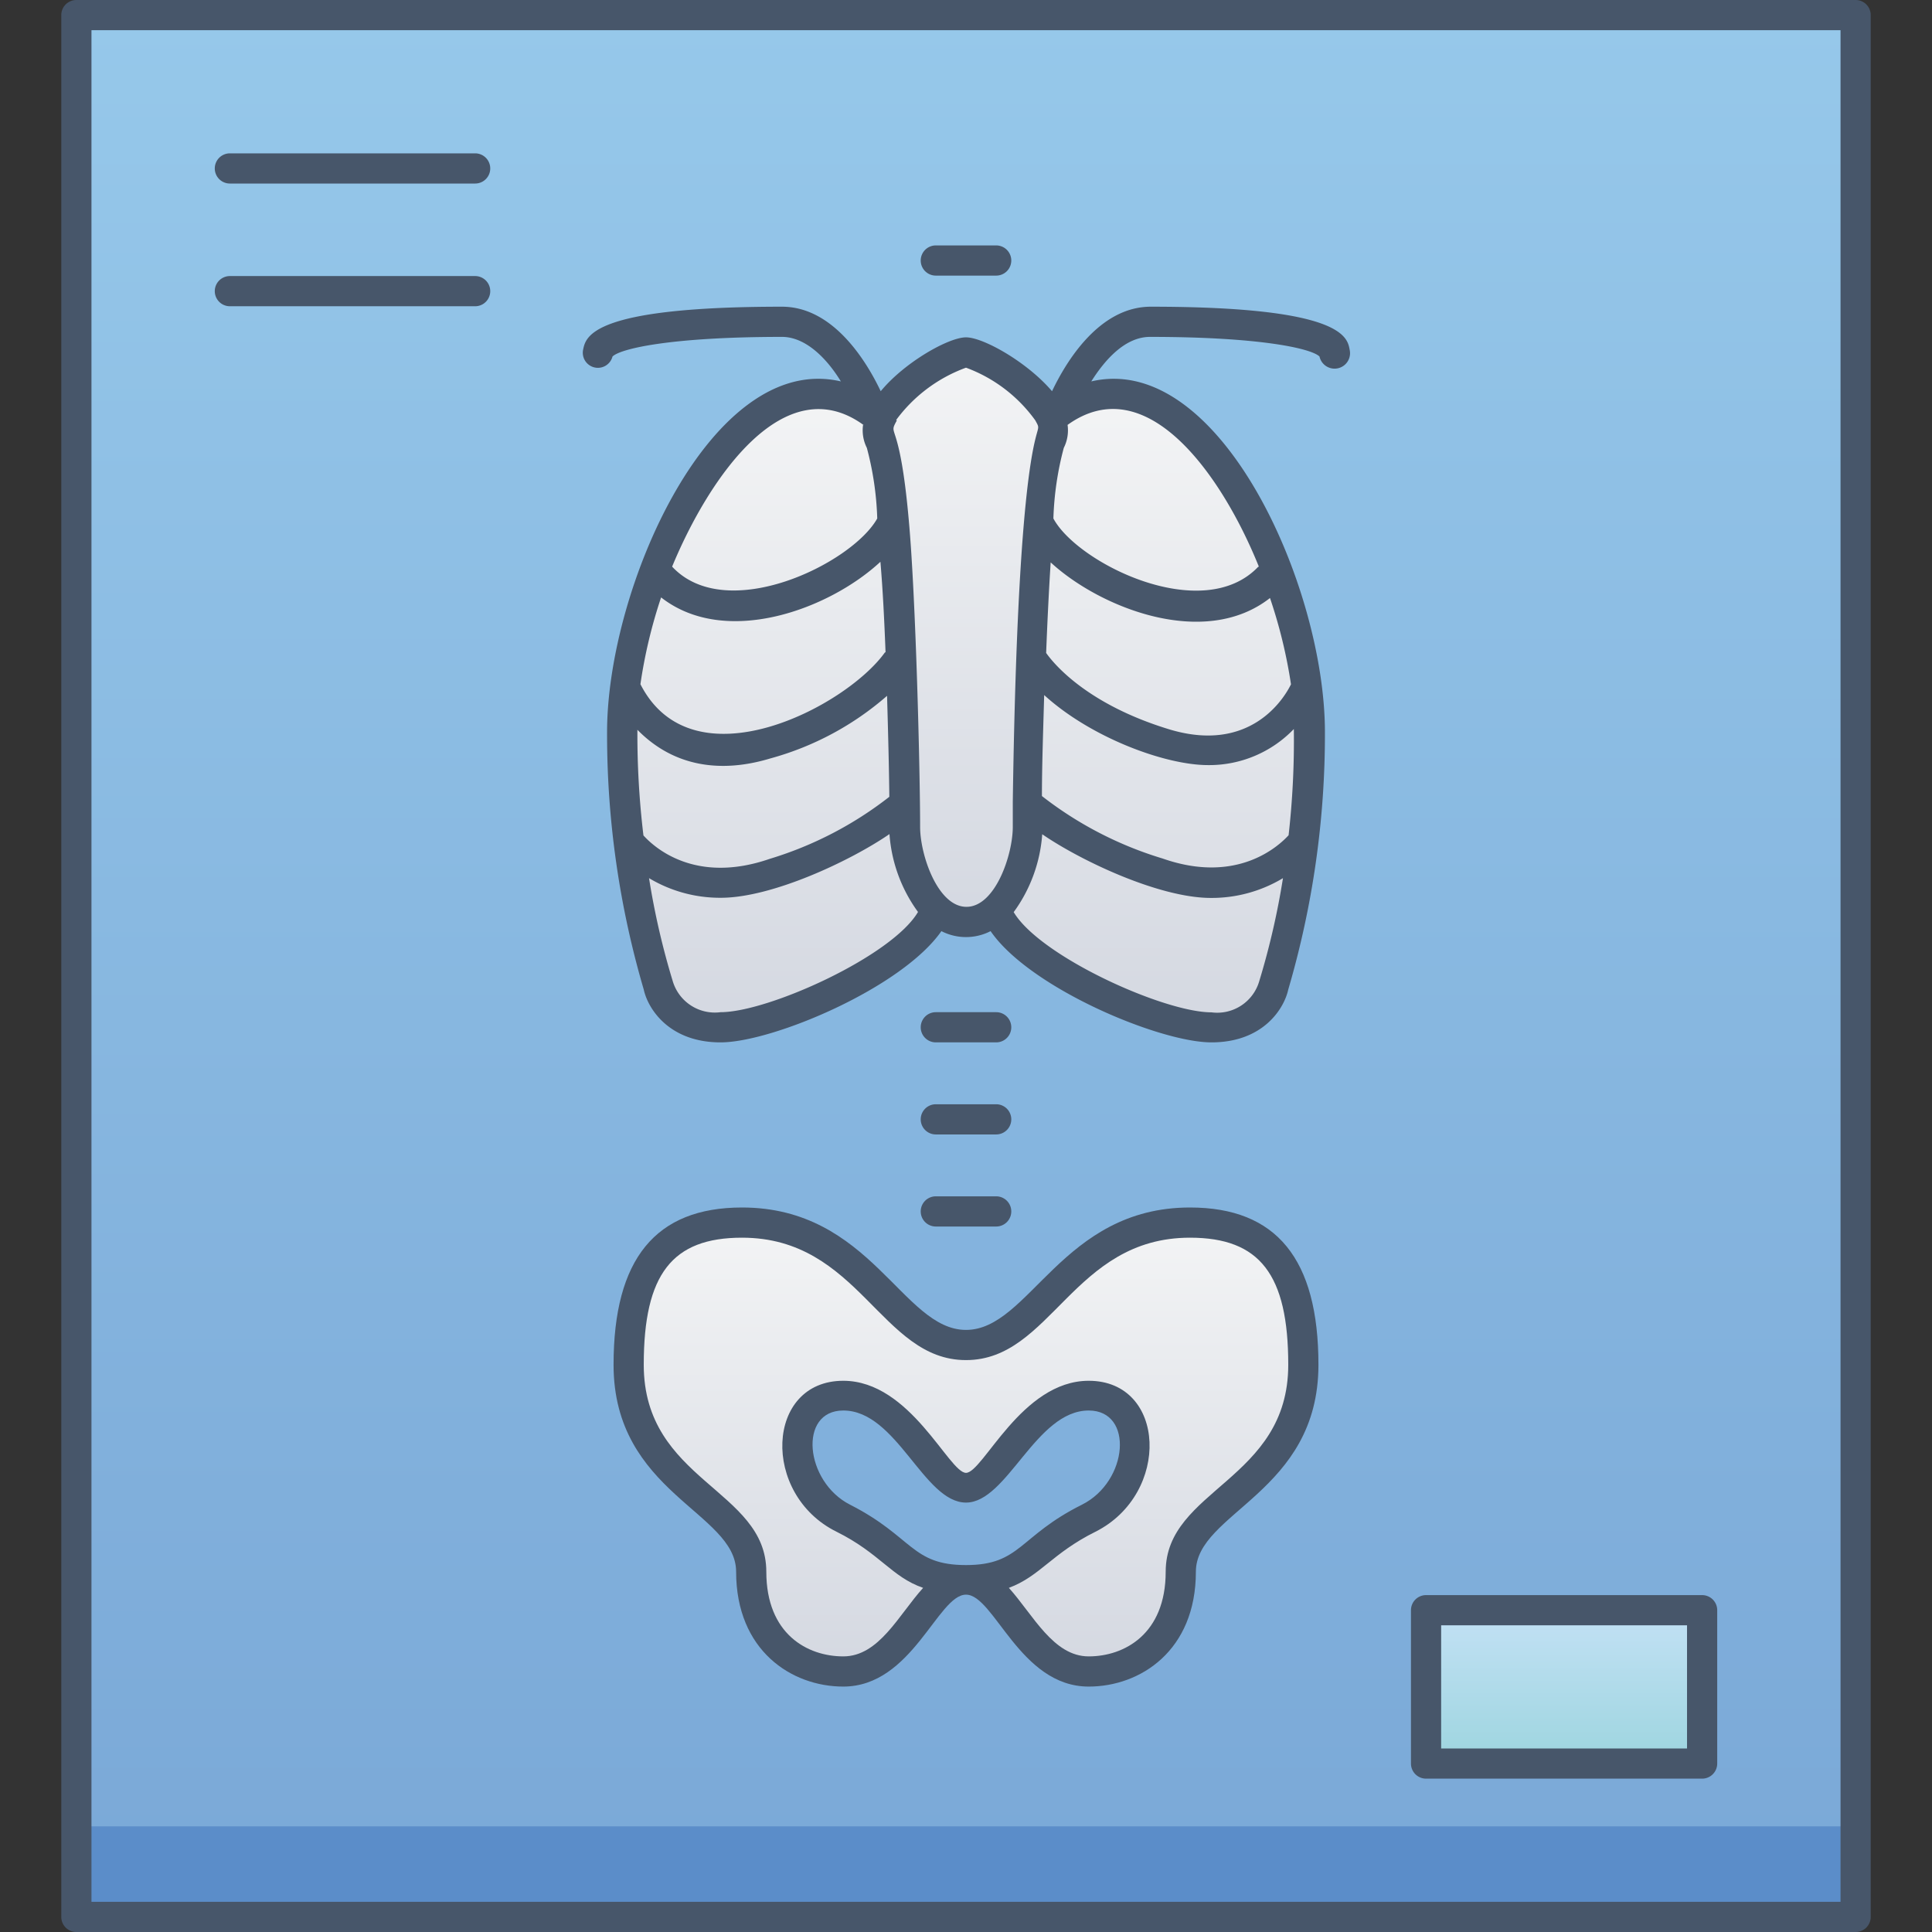 <svg xmlns="http://www.w3.org/2000/svg" xmlns:xlink="http://www.w3.org/1999/xlink" viewBox="0 0 128 128"><rect x="0" y="0" width="128" height="128" fill="#333333" stroke="none"/><defs><style>.cls-1{fill:url(#linear-gradient);}.cls-2{fill:url(#linear-gradient-2);}.cls-3{fill:url(#linear-gradient-3);}.cls-4{fill:url(#linear-gradient-4);}.cls-5{fill:#5b8dc9;}.cls-6{fill:url(#linear-gradient-5);}.cls-7{fill:#47566a;}</style><linearGradient id="linear-gradient" x1="64" y1="127" x2="64" y2="1" gradientUnits="userSpaceOnUse"><stop offset="0" stop-color="#7aa8d7"/><stop offset="1" stop-color="#96c8ea"/></linearGradient><linearGradient id="linear-gradient-2" x1="64" y1="68.06" x2="64" y2="26.1" gradientUnits="userSpaceOnUse"><stop offset="0" stop-color="#d4d8e1"/><stop offset="1" stop-color="#f3f4f5"/></linearGradient><linearGradient id="linear-gradient-3" x1="64" y1="61.08" x2="64" y2="23.35" xlink:href="#linear-gradient-2"/><linearGradient id="linear-gradient-4" x1="64" y1="110.74" x2="64" y2="81" xlink:href="#linear-gradient-2"/><linearGradient id="linear-gradient-5" x1="103.63" y1="116.84" x2="103.63" y2="106.68" gradientUnits="userSpaceOnUse"><stop offset="0" stop-color="#9dd5df"/><stop offset="1" stop-color="#c3e1f5"/></linearGradient></defs><title>Xray</title><g id="Xray"><rect class="cls-1" x="5.06" y="1" width="117.87" height="126"/><path class="cls-2" d="M70.1,27.42c8.13-6.1,16.68,10.32,16.68,21.09a59,59,0,0,1-2.4,16.79s-.52,2.76-4.12,2.76S67.19,63.84,66,60.24H62c-1.22,3.6-10.69,7.82-14.29,7.82s-4.12-2.76-4.12-2.76a59,59,0,0,1-2.4-16.79c0-10.77,8.55-27.19,16.68-21.09Z"/><path class="cls-3" d="M69.63,29.24a21.79,21.79,0,0,0-.82,5.31h0c-.21,2.61-.37,5.82-.49,8.95-.14,3.73-.21,7.35-.24,9.68,0,.63,0,1.17,0,1.59A8.5,8.5,0,0,1,66,60.24a2.73,2.73,0,0,1-3.94,0,8.5,8.5,0,0,1-2.1-5.46c0-4.55-.41-23.25-1.56-25.54S62.8,23.35,64,23.35,70.83,26.85,69.63,29.24Z"/><path class="cls-4" d="M86.35,90.42c0,8.13-8.12,9-8.12,13.71s-3.29,6.61-6.1,6.61c-4.15,0-5.38-6.09-8.13-6.09,4.06,0,4.06-2,8.13-4.07s4.06-8.13,0-8.13S66,98.55,64,98.55s-4.06-6.1-8.13-6.1-4.06,6.1,0,8.13,4.07,4.07,8.13,4.07c-2.75,0-4,6.09-8.13,6.09-2.81,0-6.1-1.87-6.1-6.61s-8.12-5.58-8.12-13.71c0-6.1,2-9.42,7.51-9.42C57.38,81,59,89.11,64,89.11S70.62,81,78.84,81C84.32,81,86.35,84.32,86.35,90.42Z"/><rect class="cls-5" x="5.06" y="121" width="117.87" height="6"/><rect class="cls-6" x="94.48" y="106.68" width="18.29" height="10.16"/><path class="cls-7" d="M40.58,23.62c.54-.53,3.91-1.3,11.23-1.3,1.59,0,3,1.47,3.9,2.95-8.55-2-15.49,13.63-15.49,23.24a60.07,60.07,0,0,0,2.43,17.05c.27,1.25,1.66,3.5,5.09,3.5s12-3.6,14.63-7.37a3.57,3.57,0,0,0,3.26,0c2.59,3.77,11.19,7.37,14.63,7.37s4.82-2.25,5.09-3.5a60.07,60.07,0,0,0,2.43-17.05c0-9.71-7-25.23-15.48-23.24.9-1.43,2.24-2.95,3.89-2.95,7.32,0,10.69.77,11.23,1.3a1,1,0,0,0,2-.44c-.15-.85-.49-2.86-13.18-2.86-3.42,0-5.62,3.66-6.54,5.6C68.07,24,65.15,22.35,64,22.35S59.93,24,58.35,25.92c-.92-1.94-3.12-5.6-6.54-5.6-12.69,0-13,2-13.18,2.86A1,1,0,0,0,40.58,23.62Zm2.05,31.73a55.76,55.76,0,0,1-.4-7c2.4,2.45,5.52,2.89,8.8,1.9a19.63,19.63,0,0,0,7.74-4.15c.07,2.44.13,4.77.15,6.69A24.3,24.3,0,0,1,51,56.9C46,58.63,43.29,56.08,42.63,55.35Zm16-12.13c-2.57,3.61-12.73,8.92-16.2,2.11a33,33,0,0,1,1.37-5.75c4.27,3.34,11.14.79,14.53-2.36C58.49,39.09,58.59,41.15,58.67,43.22ZM47.74,67.06A2.91,2.91,0,0,1,44.57,65,50.45,50.45,0,0,1,43,58.18a9.15,9.15,0,0,0,4.76,1.3c3.39,0,8.58-2.44,11.17-4.22a9.94,9.94,0,0,0,1.89,5.16C59.1,63.35,50.9,67.06,47.74,67.06ZM83.43,65a2.9,2.9,0,0,1-3.17,2.07c-3.16,0-11.36-3.71-13.1-6.64a9.94,9.94,0,0,0,1.89-5.16c2.62,1.8,7.79,4.22,11.17,4.22A9.15,9.15,0,0,0,85,58.18,50.45,50.45,0,0,1,83.43,65Zm2.1-19.66c-.49,1-2.72,4.56-8,3-5.47-1.65-7.69-4.33-8.22-5.08.08-2.07.18-4.13.3-6,3.25,3,10.18,5.77,14.53,2.36A33,33,0,0,1,85.53,45.33Zm-.16,10c-.66.72-3.41,3.27-8.34,1.54a24.49,24.49,0,0,1-8-4.14c0-1.92.08-4.25.15-6.69,3.08,2.81,8,4.64,10.86,4.64a7.77,7.77,0,0,0,5.68-2.39A56,56,0,0,1,85.37,55.36Zm-2-17.8c-3.69,3.9-12-.23-13.58-3.19a20.51,20.51,0,0,1,.69-4.68,2.58,2.58,0,0,0,.25-1.52C76,24.36,81,31.56,83.41,37.56Zm-24-9.71A10,10,0,0,1,64,24.36a9.84,9.84,0,0,1,4.59,3.49c.79,1.44-1.09-2.38-1.49,25.27,0,0,0,1.61,0,1.66,0,1.87-1.17,5.3-3.07,5.3s-3.07-3.43-3.07-5.3c0-3.55-.28-15.19-.75-20.31C59.6,27.57,58.8,29,59.42,27.85Zm-2.19.32a2.58,2.58,0,0,0,.25,1.52,20.51,20.51,0,0,1,.69,4.68c-1.68,3-10,7.05-13.59,3.19C47,31.57,52,24.35,57.23,28.17Z"/><path class="cls-7" d="M78.84,80C70.35,80,68.22,88.11,64,88.11S57.71,80,49.16,80c-5.73,0-8.51,3.41-8.51,10.42,0,8.49,8.12,9.77,8.12,13.71,0,5.23,3.68,7.61,7.1,7.61,4.57,0,6.26-6.09,8.13-6.09s3.56,6.09,8.13,6.09c3.42,0,7.1-2.38,7.1-7.61,0-3.93,8.12-5.22,8.12-13.71C87.35,83.41,84.57,80,78.84,80ZM64,99.55c2.74,0,4.62-6.1,8.13-6.1,3,0,2.63,4.7-.45,6.24-4.19,2.09-4.05,4-7.68,4s-3.5-1.87-7.68-4c-3-1.52-3.45-6.24-.45-6.24C59.42,93.45,61.2,99.55,64,99.55Zm13.23,4.58c0,4.14-2.75,5.61-5.1,5.61s-3.68-2.75-5.29-4.54c2.07-.77,2.86-2.29,5.74-3.72,5-2.52,4.69-10-.45-10-4.46,0-7,6.1-8.13,6.1s-3.68-6.1-8.13-6.1c-5.15,0-5.46,7.52-.45,10,2.88,1.43,3.65,3,5.74,3.72-1.62,1.79-2.92,4.54-5.29,4.54s-5.1-1.47-5.1-5.61c0-5.47-8.12-6-8.12-13.71,0-6,1.88-8.42,6.51-8.42,7.78,0,9.18,8.11,14.84,8.11S71.08,82,78.84,82c4.63,0,6.51,2.44,6.51,8.42C85.35,98.09,77.23,98.65,77.23,104.13Z"/><path class="cls-7" d="M62,18.26H66a1,1,0,0,0,0-2H62A1,1,0,0,0,62,18.26Z"/><path class="cls-7" d="M62,69.06H66a1,1,0,0,0,0-2H62A1,1,0,0,0,62,69.06Z"/><path class="cls-7" d="M62,75.16H66a1,1,0,0,0,0-2H62A1,1,0,0,0,62,75.16Z"/><path class="cls-7" d="M62,81.26H66a1,1,0,0,0,0-2H62A1,1,0,0,0,62,81.26Z"/><path class="cls-7" d="M122.94,0H5.06a1,1,0,0,0-1,1V127a1,1,0,0,0,1,1H122.94a1,1,0,0,0,1-1V1A1,1,0,0,0,122.94,0Zm-1,126H6.06V2H121.94Z"/><path class="cls-7" d="M15.23,12.16H31.48a1,1,0,0,0,0-2H15.23A1,1,0,0,0,15.23,12.16Z"/><path class="cls-7" d="M15.23,20.29H31.48a1,1,0,0,0,0-2H15.23A1,1,0,0,0,15.23,20.29Z"/><path class="cls-7" d="M94.48,117.84h18.29a1,1,0,0,0,1-1V106.68a1,1,0,0,0-1-1H94.48a1,1,0,0,0-1,1v10.16A1,1,0,0,0,94.48,117.84Zm1-10.16h16.29v8.16H95.48Z"/></g></svg>
